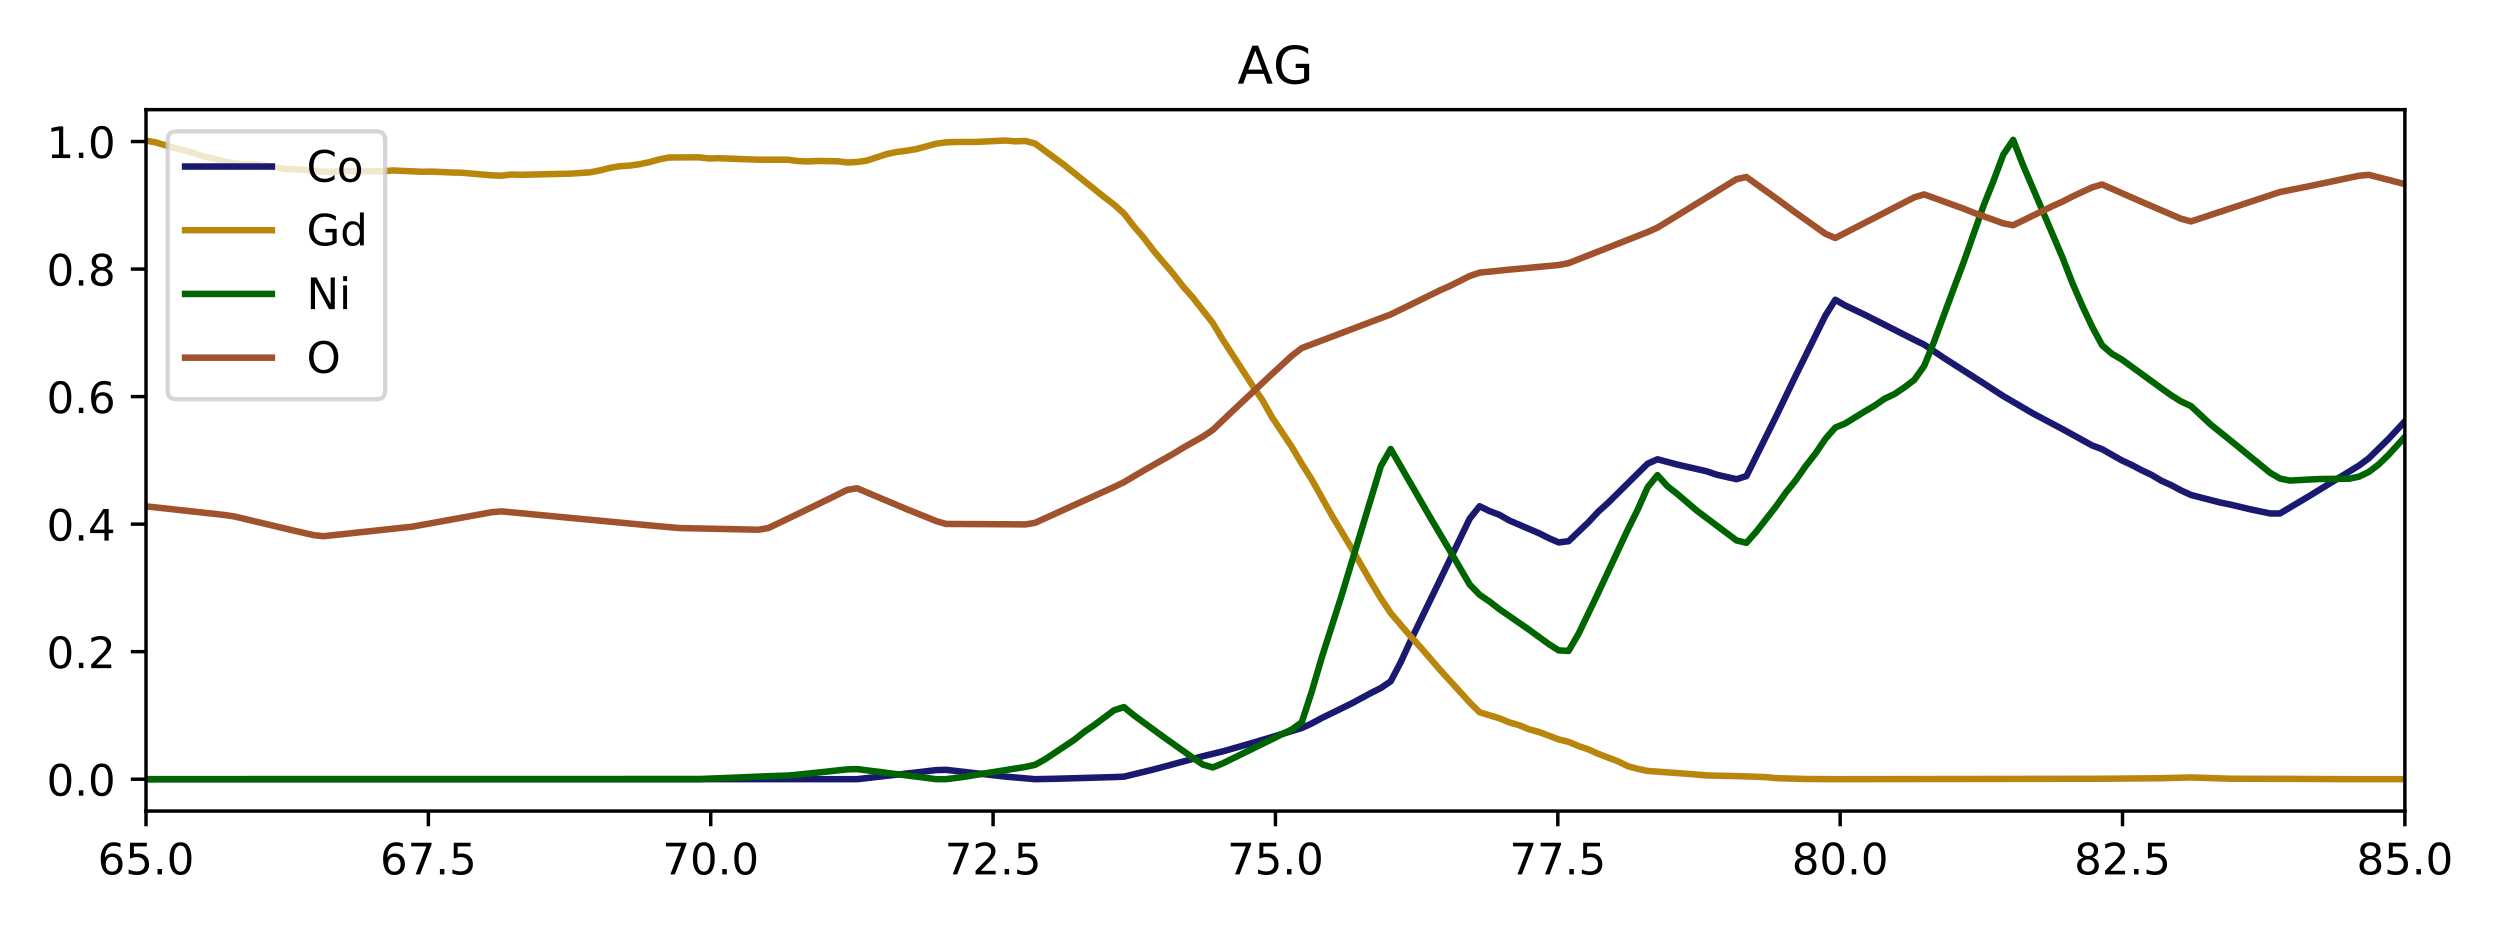 <?xml version="1.0" encoding="utf-8" standalone="no"?>
<!DOCTYPE svg PUBLIC "-//W3C//DTD SVG 1.1//EN"
  "http://www.w3.org/Graphics/SVG/1.1/DTD/svg11.dtd">
<!-- Created with matplotlib (http://matplotlib.org/) -->
<svg height="214.56pt" version="1.1" viewBox="0 0 576 214.56" width="576pt" xmlns="http://www.w3.org/2000/svg" xmlns:xlink="http://www.w3.org/1999/xlink">
 <defs>
  <style type="text/css">
*{stroke-linecap:butt;stroke-linejoin:round;}
  </style>
 </defs>
 <g id="figure_1">
  <g id="patch_1">
   <path d="M 0 214.56 
L 576 214.56 
L 576 0 
L 0 0 
z
" style="fill:#ffffff;"/>
  </g>
  <g id="axes_1">
   <g id="patch_2">
    <path d="M 33.64 186.866 
L 554.085 186.866 
L 554.085 25.27 
L 33.64 25.27 
z
" style="fill:#ffffff;"/>
   </g>
   <g id="matplotlib.axis_1">
    <g id="xtick_1">
     <g id="line2d_1">
      <defs>
       <path d="M 0 0 
L 0 3.5 
" id="m852ea32421" style="stroke:#000000;stroke-width:0.8;"/>
      </defs>
      <g>
       <use style="stroke:#000000;stroke-width:0.8;" x="33.64" xlink:href="#m852ea32421" y="186.866"/>
      </g>
     </g>
     <g id="text_1">
      <!-- 65.0 -->
      <defs>
       <path d="M 33.016 40.375 
Q 26.375 40.375 22.484 35.828 
Q 18.609 31.297 18.609 23.391 
Q 18.609 15.531 22.484 10.953 
Q 26.375 6.391 33.016 6.391 
Q 39.656 6.391 43.531 10.953 
Q 47.406 15.531 47.406 23.391 
Q 47.406 31.297 43.531 35.828 
Q 39.656 40.375 33.016 40.375 
z
M 52.594 71.297 
L 52.594 62.312 
Q 48.875 64.062 45.094 64.984 
Q 41.312 65.922 37.594 65.922 
Q 27.828 65.922 22.672 59.328 
Q 17.531 52.734 16.797 39.406 
Q 19.672 43.656 24.016 45.922 
Q 28.375 48.188 33.594 48.188 
Q 44.578 48.188 50.953 41.516 
Q 57.328 34.859 57.328 23.391 
Q 57.328 12.156 50.688 5.359 
Q 44.047 -1.422 33.016 -1.422 
Q 20.359 -1.422 13.672 8.266 
Q 6.984 17.969 6.984 36.375 
Q 6.984 53.656 15.188 63.938 
Q 23.391 74.219 37.203 74.219 
Q 40.922 74.219 44.703 73.484 
Q 48.484 72.75 52.594 71.297 
z
" id="DejaVuSans-36"/>
       <path d="M 10.797 72.906 
L 49.516 72.906 
L 49.516 64.594 
L 19.828 64.594 
L 19.828 46.734 
Q 21.969 47.469 24.109 47.828 
Q 26.266 48.188 28.422 48.188 
Q 40.625 48.188 47.75 41.5 
Q 54.891 34.812 54.891 23.391 
Q 54.891 11.625 47.562 5.094 
Q 40.234 -1.422 26.906 -1.422 
Q 22.312 -1.422 17.547 -0.641 
Q 12.797 0.141 7.719 1.703 
L 7.719 11.625 
Q 12.109 9.234 16.797 8.062 
Q 21.484 6.891 26.703 6.891 
Q 35.156 6.891 40.078 11.328 
Q 45.016 15.766 45.016 23.391 
Q 45.016 31 40.078 35.438 
Q 35.156 39.891 26.703 39.891 
Q 22.75 39.891 18.812 39.016 
Q 14.891 38.141 10.797 36.281 
z
" id="DejaVuSans-35"/>
       <path d="M 10.688 12.406 
L 21 12.406 
L 21 0 
L 10.688 0 
z
" id="DejaVuSans-2e"/>
       <path d="M 31.781 66.406 
Q 24.172 66.406 20.328 58.906 
Q 16.5 51.422 16.5 36.375 
Q 16.5 21.391 20.328 13.891 
Q 24.172 6.391 31.781 6.391 
Q 39.453 6.391 43.281 13.891 
Q 47.125 21.391 47.125 36.375 
Q 47.125 51.422 43.281 58.906 
Q 39.453 66.406 31.781 66.406 
z
M 31.781 74.219 
Q 44.047 74.219 50.516 64.516 
Q 56.984 54.828 56.984 36.375 
Q 56.984 17.969 50.516 8.266 
Q 44.047 -1.422 31.781 -1.422 
Q 19.531 -1.422 13.062 8.266 
Q 6.594 17.969 6.594 36.375 
Q 6.594 54.828 13.062 64.516 
Q 19.531 74.219 31.781 74.219 
z
" id="DejaVuSans-30"/>
      </defs>
      <g transform="translate(22.507 201.464)scale(0.1 -0.1)">
       <use xlink:href="#DejaVuSans-36"/>
       <use x="63.623" xlink:href="#DejaVuSans-35"/>
       <use x="127.246" xlink:href="#DejaVuSans-2e"/>
       <use x="159.033" xlink:href="#DejaVuSans-30"/>
      </g>
     </g>
    </g>
    <g id="xtick_2">
     <g id="line2d_2">
      <g>
       <use style="stroke:#000000;stroke-width:0.8;" x="98.696" xlink:href="#m852ea32421" y="186.866"/>
      </g>
     </g>
     <g id="text_2">
      <!-- 67.5 -->
      <defs>
       <path d="M 8.203 72.906 
L 55.078 72.906 
L 55.078 68.703 
L 28.609 0 
L 18.312 0 
L 43.219 64.594 
L 8.203 64.594 
z
" id="DejaVuSans-37"/>
      </defs>
      <g transform="translate(87.563 201.464)scale(0.1 -0.1)">
       <use xlink:href="#DejaVuSans-36"/>
       <use x="63.623" xlink:href="#DejaVuSans-37"/>
       <use x="127.246" xlink:href="#DejaVuSans-2e"/>
       <use x="159.033" xlink:href="#DejaVuSans-35"/>
      </g>
     </g>
    </g>
    <g id="xtick_3">
     <g id="line2d_3">
      <g>
       <use style="stroke:#000000;stroke-width:0.8;" x="163.751" xlink:href="#m852ea32421" y="186.866"/>
      </g>
     </g>
     <g id="text_3">
      <!-- 70.0 -->
      <g transform="translate(152.618 201.464)scale(0.1 -0.1)">
       <use xlink:href="#DejaVuSans-37"/>
       <use x="63.623" xlink:href="#DejaVuSans-30"/>
       <use x="127.246" xlink:href="#DejaVuSans-2e"/>
       <use x="159.033" xlink:href="#DejaVuSans-30"/>
      </g>
     </g>
    </g>
    <g id="xtick_4">
     <g id="line2d_4">
      <g>
       <use style="stroke:#000000;stroke-width:0.8;" x="228.807" xlink:href="#m852ea32421" y="186.866"/>
      </g>
     </g>
     <g id="text_4">
      <!-- 72.5 -->
      <defs>
       <path d="M 19.188 8.297 
L 53.609 8.297 
L 53.609 0 
L 7.328 0 
L 7.328 8.297 
Q 12.938 14.109 22.625 23.891 
Q 32.328 33.688 34.812 36.531 
Q 39.547 41.844 41.422 45.531 
Q 43.312 49.219 43.312 52.781 
Q 43.312 58.594 39.234 62.25 
Q 35.156 65.922 28.609 65.922 
Q 23.969 65.922 18.812 64.312 
Q 13.672 62.703 7.812 59.422 
L 7.812 69.391 
Q 13.766 71.781 18.938 73 
Q 24.125 74.219 28.422 74.219 
Q 39.75 74.219 46.484 68.547 
Q 53.219 62.891 53.219 53.422 
Q 53.219 48.922 51.531 44.891 
Q 49.859 40.875 45.406 35.406 
Q 44.188 33.984 37.641 27.219 
Q 31.109 20.453 19.188 8.297 
z
" id="DejaVuSans-32"/>
      </defs>
      <g transform="translate(217.674 201.464)scale(0.1 -0.1)">
       <use xlink:href="#DejaVuSans-37"/>
       <use x="63.623" xlink:href="#DejaVuSans-32"/>
       <use x="127.246" xlink:href="#DejaVuSans-2e"/>
       <use x="159.033" xlink:href="#DejaVuSans-35"/>
      </g>
     </g>
    </g>
    <g id="xtick_5">
     <g id="line2d_5">
      <g>
       <use style="stroke:#000000;stroke-width:0.8;" x="293.863" xlink:href="#m852ea32421" y="186.866"/>
      </g>
     </g>
     <g id="text_5">
      <!-- 75.0 -->
      <g transform="translate(282.73 201.464)scale(0.1 -0.1)">
       <use xlink:href="#DejaVuSans-37"/>
       <use x="63.623" xlink:href="#DejaVuSans-35"/>
       <use x="127.246" xlink:href="#DejaVuSans-2e"/>
       <use x="159.033" xlink:href="#DejaVuSans-30"/>
      </g>
     </g>
    </g>
    <g id="xtick_6">
     <g id="line2d_6">
      <g>
       <use style="stroke:#000000;stroke-width:0.8;" x="358.918" xlink:href="#m852ea32421" y="186.866"/>
      </g>
     </g>
     <g id="text_6">
      <!-- 77.5 -->
      <g transform="translate(347.785 201.464)scale(0.1 -0.1)">
       <use xlink:href="#DejaVuSans-37"/>
       <use x="63.623" xlink:href="#DejaVuSans-37"/>
       <use x="127.246" xlink:href="#DejaVuSans-2e"/>
       <use x="159.033" xlink:href="#DejaVuSans-35"/>
      </g>
     </g>
    </g>
    <g id="xtick_7">
     <g id="line2d_7">
      <g>
       <use style="stroke:#000000;stroke-width:0.8;" x="423.974" xlink:href="#m852ea32421" y="186.866"/>
      </g>
     </g>
     <g id="text_7">
      <!-- 80.0 -->
      <defs>
       <path d="M 31.781 34.625 
Q 24.75 34.625 20.719 30.859 
Q 16.703 27.094 16.703 20.516 
Q 16.703 13.922 20.719 10.156 
Q 24.75 6.391 31.781 6.391 
Q 38.812 6.391 42.859 10.172 
Q 46.922 13.969 46.922 20.516 
Q 46.922 27.094 42.891 30.859 
Q 38.875 34.625 31.781 34.625 
z
M 21.922 38.812 
Q 15.578 40.375 12.031 44.719 
Q 8.5 49.078 8.5 55.328 
Q 8.5 64.062 14.719 69.141 
Q 20.953 74.219 31.781 74.219 
Q 42.672 74.219 48.875 69.141 
Q 55.078 64.062 55.078 55.328 
Q 55.078 49.078 51.531 44.719 
Q 48 40.375 41.703 38.812 
Q 48.828 37.156 52.797 32.312 
Q 56.781 27.484 56.781 20.516 
Q 56.781 9.906 50.312 4.234 
Q 43.844 -1.422 31.781 -1.422 
Q 19.734 -1.422 13.25 4.234 
Q 6.781 9.906 6.781 20.516 
Q 6.781 27.484 10.781 32.312 
Q 14.797 37.156 21.922 38.812 
z
M 18.312 54.391 
Q 18.312 48.734 21.844 45.562 
Q 25.391 42.391 31.781 42.391 
Q 38.141 42.391 41.719 45.562 
Q 45.312 48.734 45.312 54.391 
Q 45.312 60.062 41.719 63.234 
Q 38.141 66.406 31.781 66.406 
Q 25.391 66.406 21.844 63.234 
Q 18.312 60.062 18.312 54.391 
z
" id="DejaVuSans-38"/>
      </defs>
      <g transform="translate(412.841 201.464)scale(0.1 -0.1)">
       <use xlink:href="#DejaVuSans-38"/>
       <use x="63.623" xlink:href="#DejaVuSans-30"/>
       <use x="127.246" xlink:href="#DejaVuSans-2e"/>
       <use x="159.033" xlink:href="#DejaVuSans-30"/>
      </g>
     </g>
    </g>
    <g id="xtick_8">
     <g id="line2d_8">
      <g>
       <use style="stroke:#000000;stroke-width:0.8;" x="489.029" xlink:href="#m852ea32421" y="186.866"/>
      </g>
     </g>
     <g id="text_8">
      <!-- 82.5 -->
      <g transform="translate(477.897 201.464)scale(0.1 -0.1)">
       <use xlink:href="#DejaVuSans-38"/>
       <use x="63.623" xlink:href="#DejaVuSans-32"/>
       <use x="127.246" xlink:href="#DejaVuSans-2e"/>
       <use x="159.033" xlink:href="#DejaVuSans-35"/>
      </g>
     </g>
    </g>
    <g id="xtick_9">
     <g id="line2d_9">
      <g>
       <use style="stroke:#000000;stroke-width:0.8;" x="554.085" xlink:href="#m852ea32421" y="186.866"/>
      </g>
     </g>
     <g id="text_9">
      <!-- 85.0 -->
      <g transform="translate(542.952 201.464)scale(0.1 -0.1)">
       <use xlink:href="#DejaVuSans-38"/>
       <use x="63.623" xlink:href="#DejaVuSans-35"/>
       <use x="127.246" xlink:href="#DejaVuSans-2e"/>
       <use x="159.033" xlink:href="#DejaVuSans-30"/>
      </g>
     </g>
    </g>
   </g>
   <g id="matplotlib.axis_2">
    <g id="ytick_1">
     <g id="line2d_10">
      <defs>
       <path d="M 0 0 
L -3.5 0 
" id="me817dde0f0" style="stroke:#000000;stroke-width:0.8;"/>
      </defs>
      <g>
       <use style="stroke:#000000;stroke-width:0.8;" x="33.64" xlink:href="#me817dde0f0" y="179.521"/>
      </g>
     </g>
     <g id="text_10">
      <!-- 0.0 -->
      <g transform="translate(10.737 183.32)scale(0.1 -0.1)">
       <use xlink:href="#DejaVuSans-30"/>
       <use x="63.623" xlink:href="#DejaVuSans-2e"/>
       <use x="95.41" xlink:href="#DejaVuSans-30"/>
      </g>
     </g>
    </g>
    <g id="ytick_2">
     <g id="line2d_11">
      <g>
       <use style="stroke:#000000;stroke-width:0.8;" x="33.64" xlink:href="#me817dde0f0" y="150.14"/>
      </g>
     </g>
     <g id="text_11">
      <!-- 0.2 -->
      <g transform="translate(10.737 153.939)scale(0.1 -0.1)">
       <use xlink:href="#DejaVuSans-30"/>
       <use x="63.623" xlink:href="#DejaVuSans-2e"/>
       <use x="95.41" xlink:href="#DejaVuSans-32"/>
      </g>
     </g>
    </g>
    <g id="ytick_3">
     <g id="line2d_12">
      <g>
       <use style="stroke:#000000;stroke-width:0.8;" x="33.64" xlink:href="#me817dde0f0" y="120.759"/>
      </g>
     </g>
     <g id="text_12">
      <!-- 0.4 -->
      <defs>
       <path d="M 37.797 64.312 
L 12.891 25.391 
L 37.797 25.391 
z
M 35.203 72.906 
L 47.609 72.906 
L 47.609 25.391 
L 58.016 25.391 
L 58.016 17.188 
L 47.609 17.188 
L 47.609 0 
L 37.797 0 
L 37.797 17.188 
L 4.891 17.188 
L 4.891 26.703 
z
" id="DejaVuSans-34"/>
      </defs>
      <g transform="translate(10.737 124.558)scale(0.1 -0.1)">
       <use xlink:href="#DejaVuSans-30"/>
       <use x="63.623" xlink:href="#DejaVuSans-2e"/>
       <use x="95.41" xlink:href="#DejaVuSans-34"/>
      </g>
     </g>
    </g>
    <g id="ytick_4">
     <g id="line2d_13">
      <g>
       <use style="stroke:#000000;stroke-width:0.8;" x="33.64" xlink:href="#me817dde0f0" y="91.378"/>
      </g>
     </g>
     <g id="text_13">
      <!-- 0.6 -->
      <g transform="translate(10.737 95.177)scale(0.1 -0.1)">
       <use xlink:href="#DejaVuSans-30"/>
       <use x="63.623" xlink:href="#DejaVuSans-2e"/>
       <use x="95.41" xlink:href="#DejaVuSans-36"/>
      </g>
     </g>
    </g>
    <g id="ytick_5">
     <g id="line2d_14">
      <g>
       <use style="stroke:#000000;stroke-width:0.8;" x="33.64" xlink:href="#me817dde0f0" y="61.997"/>
      </g>
     </g>
     <g id="text_14">
      <!-- 0.8 -->
      <g transform="translate(10.737 65.796)scale(0.1 -0.1)">
       <use xlink:href="#DejaVuSans-30"/>
       <use x="63.623" xlink:href="#DejaVuSans-2e"/>
       <use x="95.41" xlink:href="#DejaVuSans-38"/>
      </g>
     </g>
    </g>
    <g id="ytick_6">
     <g id="line2d_15">
      <g>
       <use style="stroke:#000000;stroke-width:0.8;" x="33.64" xlink:href="#me817dde0f0" y="32.616"/>
      </g>
     </g>
     <g id="text_15">
      <!-- 1.0 -->
      <defs>
       <path d="M 12.406 8.297 
L 28.516 8.297 
L 28.516 63.922 
L 10.984 60.406 
L 10.984 69.391 
L 28.422 72.906 
L 38.281 72.906 
L 38.281 8.297 
L 54.391 8.297 
L 54.391 0 
L 12.406 0 
z
" id="DejaVuSans-31"/>
      </defs>
      <g transform="translate(10.737 36.415)scale(0.1 -0.1)">
       <use xlink:href="#DejaVuSans-31"/>
       <use x="63.623" xlink:href="#DejaVuSans-2e"/>
       <use x="95.41" xlink:href="#DejaVuSans-30"/>
      </g>
     </g>
    </g>
   </g>
   <g id="line2d_16">
    <path clip-path="url(#pbc542f6bb2)" d="M 33.585 179.521 
L 197.489 179.521 
L 206.595 178.487 
L 215.7 177.431 
L 217.977 177.372 
L 231.635 178.933 
L 238.465 179.521 
L 243.018 179.431 
L 256.676 179.037 
L 258.953 178.948 
L 265.782 177.283 
L 277.164 174.22 
L 281.717 173.119 
L 288.546 171.164 
L 295.376 169.112 
L 299.928 167.736 
L 302.205 166.688 
L 304.481 165.454 
L 309.034 163.238 
L 311.311 162.123 
L 315.864 159.662 
L 318.14 158.525 
L 320.416 156.971 
L 322.693 152.644 
L 324.969 147.692 
L 338.628 119.484 
L 340.904 116.637 
L 343.181 117.752 
L 345.457 118.607 
L 347.734 119.916 
L 354.563 122.845 
L 356.839 123.982 
L 359.116 124.979 
L 361.392 124.696 
L 365.945 120.354 
L 368.222 117.901 
L 370.498 115.856 
L 379.604 106.838 
L 381.88 105.819 
L 386.433 107.031 
L 393.262 108.6 
L 395.539 109.373 
L 400.092 110.406 
L 402.368 109.7 
L 409.197 95.968 
L 413.75 86.511 
L 420.58 72.689 
L 422.856 69.069 
L 425.132 70.37 
L 429.685 72.533 
L 441.067 78.303 
L 443.344 79.411 
L 447.897 82.489 
L 457.003 88.303 
L 461.555 91.262 
L 468.385 95.254 
L 475.214 98.875 
L 482.043 102.637 
L 484.32 103.492 
L 488.873 106.079 
L 491.149 107.128 
L 493.425 108.332 
L 495.702 109.403 
L 497.978 110.756 
L 500.255 111.782 
L 502.531 113.001 
L 504.808 114.042 
L 511.637 115.804 
L 513.913 116.258 
L 518.466 117.343 
L 523.019 118.295 
L 525.296 118.31 
L 532.125 114.235 
L 543.507 107.269 
L 545.784 105.581 
L 550.336 101.105 
L 554.889 96.191 
L 554.889 96.191 
" style="fill:none;stroke:#191970;stroke-linecap:square;stroke-width:1.5;"/>
   </g>
   <g id="line2d_17">
    <path clip-path="url(#pbc542f6bb2)" d="M 33.585 32.387 
L 35.862 32.8 
L 40.415 34.171 
L 42.691 34.687 
L 47.244 36.116 
L 49.521 36.603 
L 51.797 37.207 
L 54.073 37.649 
L 56.35 37.811 
L 58.626 37.752 
L 63.179 38.475 
L 65.456 38.917 
L 70.008 39.109 
L 72.285 39.448 
L 74.561 39.566 
L 76.838 39.566 
L 79.114 39.403 
L 88.22 39.477 
L 90.496 39.271 
L 97.326 39.58 
L 99.602 39.536 
L 104.155 39.742 
L 106.431 39.801 
L 113.261 40.391 
L 115.537 40.479 
L 117.814 40.199 
L 120.09 40.273 
L 126.919 40.111 
L 131.472 40.008 
L 136.025 39.698 
L 138.302 39.241 
L 140.578 38.666 
L 142.854 38.298 
L 145.131 38.15 
L 147.407 37.826 
L 149.684 37.34 
L 151.96 36.706 
L 154.237 36.279 
L 161.066 36.249 
L 163.342 36.514 
L 165.619 36.455 
L 174.724 36.794 
L 181.554 36.809 
L 183.83 37.104 
L 186.107 37.207 
L 188.383 37.089 
L 192.936 37.163 
L 195.212 37.428 
L 197.489 37.325 
L 199.765 36.986 
L 204.318 35.497 
L 206.595 35.011 
L 208.871 34.731 
L 211.147 34.333 
L 215.7 33.109 
L 217.977 32.8 
L 220.253 32.711 
L 224.806 32.711 
L 231.635 32.372 
L 233.912 32.564 
L 236.188 32.476 
L 238.465 33.065 
L 245.294 38.092 
L 254.4 45.402 
L 256.676 47.127 
L 258.953 49.191 
L 261.229 52.139 
L 263.505 54.762 
L 265.782 57.769 
L 270.335 63.12 
L 272.611 66.053 
L 274.888 68.633 
L 279.441 74.455 
L 281.717 78.258 
L 288.546 88.797 
L 290.823 92.143 
L 293.099 96.167 
L 297.652 103.006 
L 299.928 106.853 
L 302.205 110.45 
L 306.758 118.586 
L 311.311 126.177 
L 315.864 134.078 
L 318.14 137.836 
L 320.416 141.256 
L 324.969 146.592 
L 327.246 149.083 
L 331.799 154.36 
L 338.628 161.862 
L 340.904 164.117 
L 345.457 165.503 
L 347.734 166.432 
L 350.01 167.095 
L 352.286 168.038 
L 354.563 168.643 
L 359.116 170.367 
L 361.392 170.913 
L 363.669 171.885 
L 365.945 172.652 
L 368.222 173.684 
L 372.774 175.408 
L 375.051 176.528 
L 377.327 177.147 
L 379.604 177.619 
L 388.709 178.282 
L 393.262 178.666 
L 400.092 178.813 
L 404.644 178.961 
L 406.921 179.049 
L 409.197 179.285 
L 416.027 179.476 
L 422.856 179.521 
L 482.043 179.432 
L 486.596 179.403 
L 497.978 179.3 
L 504.808 179.123 
L 513.913 179.417 
L 523.019 179.447 
L 527.572 179.447 
L 541.231 179.521 
L 554.889 179.521 
L 554.889 179.521 
" style="fill:none;stroke:#b8860b;stroke-linecap:square;stroke-width:1.5;"/>
   </g>
   <g id="line2d_18">
    <path clip-path="url(#pbc542f6bb2)" d="M 33.585 179.521 
L 161.066 179.499 
L 177.001 178.839 
L 181.554 178.69 
L 186.107 178.243 
L 195.212 177.264 
L 197.489 177.2 
L 215.7 179.521 
L 217.977 179.521 
L 222.53 178.925 
L 227.083 178.158 
L 236.188 176.711 
L 238.465 176.221 
L 240.741 174.965 
L 247.57 170.41 
L 249.847 168.601 
L 252.123 167.047 
L 256.676 163.641 
L 258.953 162.918 
L 261.229 164.791 
L 268.058 169.793 
L 274.888 174.625 
L 277.164 176.179 
L 279.441 176.817 
L 281.717 175.881 
L 297.652 168.047 
L 299.928 166.408 
L 302.205 159.427 
L 304.481 151.657 
L 309.034 137.438 
L 318.14 107.404 
L 320.416 103.445 
L 329.522 119.218 
L 334.075 126.902 
L 338.628 134.692 
L 340.904 137.034 
L 343.181 138.588 
L 345.457 140.354 
L 352.286 145.08 
L 356.839 148.401 
L 359.116 149.848 
L 361.392 149.976 
L 363.669 146.08 
L 368.222 136.608 
L 375.051 122.006 
L 377.327 117.408 
L 379.604 112.278 
L 381.88 109.469 
L 384.157 112.002 
L 386.433 113.79 
L 390.986 117.685 
L 400.092 124.518 
L 402.368 125.071 
L 404.644 122.496 
L 409.197 116.663 
L 411.474 113.47 
L 413.75 110.639 
L 416.027 107.383 
L 418.303 104.466 
L 420.58 101.103 
L 422.856 98.506 
L 425.132 97.57 
L 429.685 94.76 
L 431.962 93.419 
L 434.238 91.844 
L 436.515 90.78 
L 438.791 89.247 
L 441.067 87.501 
L 443.344 84.287 
L 445.62 78.689 
L 450.173 66.386 
L 452.45 60.341 
L 457.003 47.42 
L 459.279 41.715 
L 461.555 35.628 
L 463.832 32.222 
L 466.108 38.054 
L 475.214 59.383 
L 477.49 65.236 
L 479.767 70.473 
L 482.043 75.305 
L 484.32 79.541 
L 486.596 81.52 
L 488.873 82.84 
L 497.978 89.46 
L 500.255 91.078 
L 502.531 92.504 
L 504.808 93.568 
L 509.361 97.825 
L 513.913 101.486 
L 523.019 108.915 
L 525.296 110.256 
L 527.572 110.724 
L 534.401 110.363 
L 541.231 110.299 
L 543.507 109.83 
L 545.784 108.724 
L 548.06 106.999 
L 550.336 104.786 
L 554.889 99.762 
L 554.889 99.762 
" style="fill:none;stroke:#006400;stroke-linecap:square;stroke-width:1.5;"/>
   </g>
   <g id="line2d_19">
    <path clip-path="url(#pbc542f6bb2)" d="M 33.585 116.654 
L 51.797 118.659 
L 54.073 119.01 
L 67.732 122.258 
L 72.285 123.298 
L 74.561 123.541 
L 95.049 121.336 
L 113.261 118.019 
L 115.537 117.819 
L 149.684 121.054 
L 156.513 121.661 
L 174.724 122.048 
L 177.001 121.677 
L 183.83 118.406 
L 190.66 115.099 
L 195.212 112.862 
L 197.489 112.501 
L 208.871 117.307 
L 213.424 119.125 
L 215.7 120.06 
L 217.977 120.713 
L 233.912 120.805 
L 236.188 120.834 
L 238.465 120.467 
L 256.676 112.196 
L 258.953 111.1 
L 263.505 108.4 
L 270.335 104.545 
L 272.611 103.138 
L 277.164 100.588 
L 279.441 99.05 
L 283.993 94.696 
L 293.099 86.14 
L 297.652 81.954 
L 299.928 80.192 
L 304.481 78.476 
L 315.864 74.162 
L 320.416 72.446 
L 331.799 66.878 
L 334.075 65.868 
L 338.628 63.594 
L 340.904 62.817 
L 347.734 62.121 
L 359.116 61.062 
L 361.392 60.632 
L 379.604 53.467 
L 381.88 52.456 
L 400.092 41.279 
L 402.368 40.78 
L 409.197 45.671 
L 413.75 49.024 
L 420.58 53.864 
L 422.856 54.835 
L 441.067 45.462 
L 443.344 44.789 
L 452.45 48.089 
L 454.726 49.011 
L 461.555 51.462 
L 463.832 51.892 
L 472.938 47.466 
L 475.214 46.449 
L 477.49 45.275 
L 482.043 43.165 
L 484.32 42.502 
L 493.425 46.495 
L 497.978 48.45 
L 502.531 50.412 
L 504.808 51.016 
L 518.466 46.505 
L 525.296 44.248 
L 532.125 42.876 
L 543.507 40.491 
L 545.784 40.284 
L 554.889 42.627 
L 554.889 42.627 
" style="fill:none;stroke:#a0522d;stroke-linecap:square;stroke-width:1.5;"/>
   </g>
   <g id="patch_3">
    <path d="M 33.64 186.866 
L 33.64 25.27 
" style="fill:none;stroke:#000000;stroke-linecap:square;stroke-linejoin:miter;stroke-width:0.8;"/>
   </g>
   <g id="patch_4">
    <path d="M 554.085 186.866 
L 554.085 25.27 
" style="fill:none;stroke:#000000;stroke-linecap:square;stroke-linejoin:miter;stroke-width:0.8;"/>
   </g>
   <g id="patch_5">
    <path d="M 33.64 186.866 
L 554.085 186.866 
" style="fill:none;stroke:#000000;stroke-linecap:square;stroke-linejoin:miter;stroke-width:0.8;"/>
   </g>
   <g id="patch_6">
    <path d="M 33.64 25.27 
L 554.085 25.27 
" style="fill:none;stroke:#000000;stroke-linecap:square;stroke-linejoin:miter;stroke-width:0.8;"/>
   </g>
   <g id="text_16">
    <!-- AG -->
    <defs>
     <path d="M 34.188 63.188 
L 20.797 26.906 
L 47.609 26.906 
z
M 28.609 72.906 
L 39.797 72.906 
L 67.578 0 
L 57.328 0 
L 50.688 18.703 
L 17.828 18.703 
L 11.188 0 
L 0.781 0 
z
" id="DejaVuSans-41"/>
     <path d="M 59.516 10.406 
L 59.516 29.984 
L 43.406 29.984 
L 43.406 38.094 
L 69.281 38.094 
L 69.281 6.781 
Q 63.578 2.734 56.688 0.656 
Q 49.812 -1.422 42 -1.422 
Q 24.906 -1.422 15.25 8.562 
Q 5.609 18.562 5.609 36.375 
Q 5.609 54.25 15.25 64.234 
Q 24.906 74.219 42 74.219 
Q 49.125 74.219 55.547 72.453 
Q 61.969 70.703 67.391 67.281 
L 67.391 56.781 
Q 61.922 61.422 55.766 63.766 
Q 49.609 66.109 42.828 66.109 
Q 29.438 66.109 22.719 58.641 
Q 16.016 51.172 16.016 36.375 
Q 16.016 21.625 22.719 14.156 
Q 29.438 6.688 42.828 6.688 
Q 48.047 6.688 52.141 7.594 
Q 56.25 8.5 59.516 10.406 
z
" id="DejaVuSans-47"/>
    </defs>
    <g transform="translate(285.11 19.27)scale(0.12 -0.12)">
     <use xlink:href="#DejaVuSans-41"/>
     <use x="68.393" xlink:href="#DejaVuSans-47"/>
    </g>
   </g>
   <g id="legend_1">
    <g id="patch_7">
     <path d="M 40.64 91.983 
L 86.737 91.983 
Q 88.737 91.983 88.737 89.983 
L 88.737 32.27 
Q 88.737 30.27 86.737 30.27 
L 40.64 30.27 
Q 38.64 30.27 38.64 32.27 
L 38.64 89.983 
Q 38.64 91.983 40.64 91.983 
z
" style="fill:#ffffff;opacity:0.8;stroke:#cccccc;stroke-linejoin:miter;"/>
    </g>
    <g id="line2d_20">
     <path d="M 42.64 38.369 
L 62.64 38.369 
" style="fill:none;stroke:#191970;stroke-linecap:square;stroke-width:1.5;"/>
    </g>
    <g id="line2d_21"/>
    <g id="text_17">
     <!-- Co -->
     <defs>
      <path d="M 64.406 67.281 
L 64.406 56.891 
Q 59.422 61.531 53.781 63.812 
Q 48.141 66.109 41.797 66.109 
Q 29.297 66.109 22.656 58.469 
Q 16.016 50.828 16.016 36.375 
Q 16.016 21.969 22.656 14.328 
Q 29.297 6.688 41.797 6.688 
Q 48.141 6.688 53.781 8.984 
Q 59.422 11.281 64.406 15.922 
L 64.406 5.609 
Q 59.234 2.094 53.438 0.328 
Q 47.656 -1.422 41.219 -1.422 
Q 24.656 -1.422 15.125 8.703 
Q 5.609 18.844 5.609 36.375 
Q 5.609 53.953 15.125 64.078 
Q 24.656 74.219 41.219 74.219 
Q 47.75 74.219 53.531 72.484 
Q 59.328 70.75 64.406 67.281 
z
" id="DejaVuSans-43"/>
      <path d="M 30.609 48.391 
Q 23.391 48.391 19.188 42.75 
Q 14.984 37.109 14.984 27.297 
Q 14.984 17.484 19.156 11.844 
Q 23.344 6.203 30.609 6.203 
Q 37.797 6.203 41.984 11.859 
Q 46.188 17.531 46.188 27.297 
Q 46.188 37.016 41.984 42.703 
Q 37.797 48.391 30.609 48.391 
z
M 30.609 56 
Q 42.328 56 49.016 48.375 
Q 55.719 40.766 55.719 27.297 
Q 55.719 13.875 49.016 6.219 
Q 42.328 -1.422 30.609 -1.422 
Q 18.844 -1.422 12.172 6.219 
Q 5.516 13.875 5.516 27.297 
Q 5.516 40.766 12.172 48.375 
Q 18.844 56 30.609 56 
z
" id="DejaVuSans-6f"/>
     </defs>
     <g transform="translate(70.64 41.869)scale(0.1 -0.1)">
      <use xlink:href="#DejaVuSans-43"/>
      <use x="69.824" xlink:href="#DejaVuSans-6f"/>
     </g>
    </g>
    <g id="line2d_22">
     <path d="M 42.64 53.047 
L 62.64 53.047 
" style="fill:none;stroke:#b8860b;stroke-linecap:square;stroke-width:1.5;"/>
    </g>
    <g id="line2d_23"/>
    <g id="text_18">
     <!-- Gd -->
     <defs>
      <path d="M 45.406 46.391 
L 45.406 75.984 
L 54.391 75.984 
L 54.391 0 
L 45.406 0 
L 45.406 8.203 
Q 42.578 3.328 38.25 0.953 
Q 33.938 -1.422 27.875 -1.422 
Q 17.969 -1.422 11.734 6.484 
Q 5.516 14.406 5.516 27.297 
Q 5.516 40.188 11.734 48.094 
Q 17.969 56 27.875 56 
Q 33.938 56 38.25 53.625 
Q 42.578 51.266 45.406 46.391 
z
M 14.797 27.297 
Q 14.797 17.391 18.875 11.75 
Q 22.953 6.109 30.078 6.109 
Q 37.203 6.109 41.297 11.75 
Q 45.406 17.391 45.406 27.297 
Q 45.406 37.203 41.297 42.844 
Q 37.203 48.484 30.078 48.484 
Q 22.953 48.484 18.875 42.844 
Q 14.797 37.203 14.797 27.297 
z
" id="DejaVuSans-64"/>
     </defs>
     <g transform="translate(70.64 56.547)scale(0.1 -0.1)">
      <use xlink:href="#DejaVuSans-47"/>
      <use x="77.49" xlink:href="#DejaVuSans-64"/>
     </g>
    </g>
    <g id="line2d_24">
     <path d="M 42.64 67.725 
L 62.64 67.725 
" style="fill:none;stroke:#006400;stroke-linecap:square;stroke-width:1.5;"/>
    </g>
    <g id="line2d_25"/>
    <g id="text_19">
     <!-- Ni -->
     <defs>
      <path d="M 9.812 72.906 
L 23.094 72.906 
L 55.422 11.922 
L 55.422 72.906 
L 64.984 72.906 
L 64.984 0 
L 51.703 0 
L 19.391 60.984 
L 19.391 0 
L 9.812 0 
z
" id="DejaVuSans-4e"/>
      <path d="M 9.422 54.688 
L 18.406 54.688 
L 18.406 0 
L 9.422 0 
z
M 9.422 75.984 
L 18.406 75.984 
L 18.406 64.594 
L 9.422 64.594 
z
" id="DejaVuSans-69"/>
     </defs>
     <g transform="translate(70.64 71.225)scale(0.1 -0.1)">
      <use xlink:href="#DejaVuSans-4e"/>
      <use x="74.805" xlink:href="#DejaVuSans-69"/>
     </g>
    </g>
    <g id="line2d_26">
     <path d="M 42.64 82.403 
L 62.64 82.403 
" style="fill:none;stroke:#a0522d;stroke-linecap:square;stroke-width:1.5;"/>
    </g>
    <g id="line2d_27"/>
    <g id="text_20">
     <!-- O -->
     <defs>
      <path d="M 39.406 66.219 
Q 28.656 66.219 22.328 58.203 
Q 16.016 50.203 16.016 36.375 
Q 16.016 22.609 22.328 14.594 
Q 28.656 6.594 39.406 6.594 
Q 50.141 6.594 56.422 14.594 
Q 62.703 22.609 62.703 36.375 
Q 62.703 50.203 56.422 58.203 
Q 50.141 66.219 39.406 66.219 
z
M 39.406 74.219 
Q 54.734 74.219 63.906 63.938 
Q 73.094 53.656 73.094 36.375 
Q 73.094 19.141 63.906 8.859 
Q 54.734 -1.422 39.406 -1.422 
Q 24.031 -1.422 14.812 8.828 
Q 5.609 19.094 5.609 36.375 
Q 5.609 53.656 14.812 63.938 
Q 24.031 74.219 39.406 74.219 
z
" id="DejaVuSans-4f"/>
     </defs>
     <g transform="translate(70.64 85.903)scale(0.1 -0.1)">
      <use xlink:href="#DejaVuSans-4f"/>
     </g>
    </g>
   </g>
  </g>
 </g>
 <defs>
  <clipPath id="pbc542f6bb2">
   <rect height="161.595" width="520.445" x="33.64" y="25.27"/>
  </clipPath>
 </defs>
</svg>
